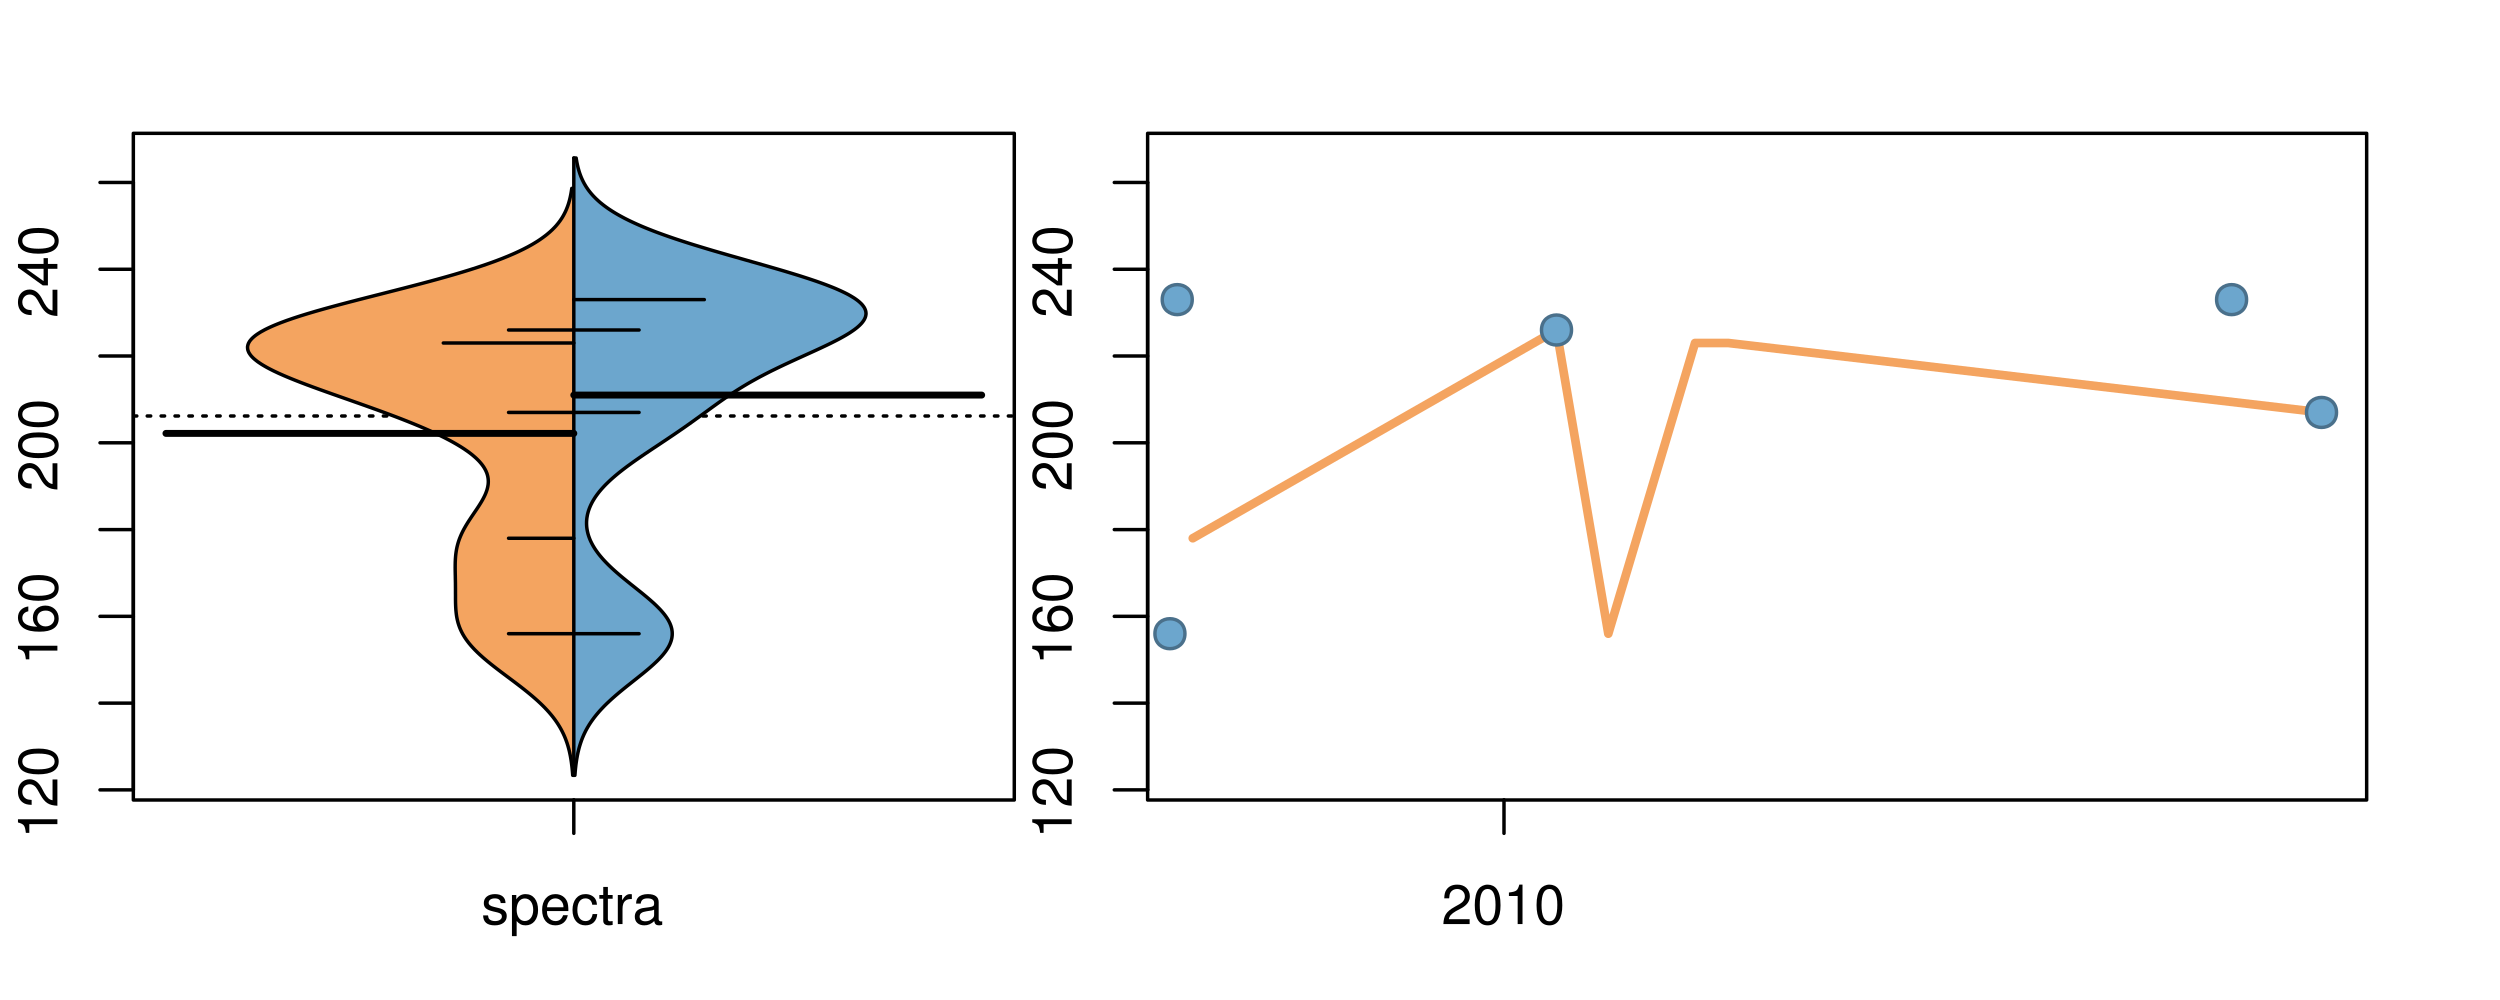 <?xml version="1.0" encoding="UTF-8"?>
<svg xmlns="http://www.w3.org/2000/svg" xmlns:xlink="http://www.w3.org/1999/xlink" width="540pt" height="216pt" viewBox="0 0 540 216" version="1.1">
<defs>
<g>
<symbol overflow="visible" id="glyph0-0">
<path style="stroke:none;" d="M -6.062 -3.109 L 0 -3.109 L 0 -4.156 L -8.516 -4.156 L -8.516 -3.469 C -7.203 -3.094 -7.016 -2.859 -6.812 -1.219 L -6.062 -1.219 Z M -6.062 -3.109 "/>
</symbol>
<symbol overflow="visible" id="glyph0-1">
<path style="stroke:none;" d="M -1.047 -6.078 L -1.047 -1.594 C -1.734 -1.703 -2.188 -2.094 -2.797 -3.125 L -3.438 -4.328 C -4.094 -5.516 -4.969 -6.125 -6.016 -6.125 C -6.719 -6.125 -7.375 -5.844 -7.844 -5.344 C -8.297 -4.844 -8.516 -4.219 -8.516 -3.406 C -8.516 -2.328 -8.125 -1.531 -7.406 -1.062 C -6.953 -0.75 -6.422 -0.625 -5.562 -0.594 L -5.562 -1.656 C -6.125 -1.688 -6.484 -1.766 -6.75 -1.906 C -7.266 -2.188 -7.578 -2.734 -7.578 -3.375 C -7.578 -4.328 -6.906 -5.047 -5.984 -5.047 C -5.312 -5.047 -4.734 -4.656 -4.312 -3.906 L -3.688 -2.797 C -2.672 -1.016 -1.875 -0.5 0 -0.406 L 0 -6.078 Z M -1.047 -6.078 "/>
</symbol>
<symbol overflow="visible" id="glyph0-2">
<path style="stroke:none;" d="M -8.516 -3.297 C -8.516 -2.516 -8.156 -1.781 -7.578 -1.344 C -6.828 -0.797 -5.688 -0.516 -4.109 -0.516 C -1.25 -0.516 0.281 -1.469 0.281 -3.297 C 0.281 -5.094 -1.25 -6.078 -4.047 -6.078 C -5.703 -6.078 -6.797 -5.812 -7.578 -5.25 C -8.172 -4.812 -8.516 -4.109 -8.516 -3.297 Z M -7.578 -3.297 C -7.578 -4.438 -6.422 -5 -4.141 -5 C -1.734 -5 -0.594 -4.453 -0.594 -3.281 C -0.594 -2.156 -1.781 -1.594 -4.109 -1.594 C -6.438 -1.594 -7.578 -2.156 -7.578 -3.297 Z M -7.578 -3.297 "/>
</symbol>
<symbol overflow="visible" id="glyph0-3">
<path style="stroke:none;" d="M -6.281 -5.969 C -7.688 -5.766 -8.516 -4.859 -8.516 -3.562 C -8.516 -2.625 -8.047 -1.781 -7.297 -1.281 C -6.469 -0.75 -5.422 -0.516 -3.875 -0.516 C -2.453 -0.516 -1.531 -0.734 -0.781 -1.234 C -0.094 -1.688 0.281 -2.438 0.281 -3.375 C 0.281 -4.984 -0.922 -6.156 -2.594 -6.156 C -4.172 -6.156 -5.297 -5.078 -5.297 -3.547 C -5.297 -2.719 -4.969 -2.047 -4.344 -1.594 C -6.422 -1.609 -7.578 -2.281 -7.578 -3.484 C -7.578 -4.234 -7.109 -4.75 -6.281 -4.922 Z M -4.359 -3.422 C -4.359 -4.438 -3.641 -5.078 -2.516 -5.078 C -1.438 -5.078 -0.656 -4.359 -0.656 -3.391 C -0.656 -2.406 -1.469 -1.656 -2.562 -1.656 C -3.625 -1.656 -4.359 -2.375 -4.359 -3.422 Z M -4.359 -3.422 "/>
</symbol>
<symbol overflow="visible" id="glyph0-4">
<path style="stroke:none;" d="M -2.047 -3.922 L 0 -3.922 L 0 -4.984 L -2.047 -4.984 L -2.047 -6.234 L -2.984 -6.234 L -2.984 -4.984 L -8.516 -4.984 L -8.516 -4.203 L -3.156 -0.344 L -2.047 -0.344 Z M -2.984 -3.922 L -2.984 -1.266 L -6.703 -3.922 Z M -2.984 -3.922 "/>
</symbol>
<symbol overflow="visible" id="glyph0-5">
<path style="stroke:none;" d="M -8.75 -5.938 L -8.75 -4.938 L -5.5 -4.938 C -6.125 -4.531 -6.469 -3.859 -6.469 -3.016 C -6.469 -1.375 -5.156 -0.312 -3.156 -0.312 C -1.031 -0.312 0.281 -1.359 0.281 -3.047 C 0.281 -3.906 -0.047 -4.516 -0.828 -5.047 L 0 -5.047 L 0 -5.938 Z M -5.531 -3.188 C -5.531 -4.266 -4.578 -4.938 -3.078 -4.938 C -1.625 -4.938 -0.656 -4.25 -0.656 -3.188 C -0.656 -2.094 -1.625 -1.359 -3.094 -1.359 C -4.562 -1.359 -5.531 -2.094 -5.531 -3.188 Z M -5.531 -3.188 "/>
</symbol>
<symbol overflow="visible" id="glyph0-6">
<path style="stroke:none;" d="M -6.281 -3.094 L -6.281 -2.047 L -7.266 -2.047 C -7.688 -2.047 -7.906 -2.297 -7.906 -2.75 C -7.906 -2.828 -7.906 -2.875 -7.891 -3.094 L -8.719 -3.094 C -8.766 -2.875 -8.781 -2.734 -8.781 -2.531 C -8.781 -1.609 -8.25 -1.062 -7.359 -1.062 L -6.281 -1.062 L -6.281 -0.219 L -5.469 -0.219 L -5.469 -1.062 L 0 -1.062 L 0 -2.047 L -5.469 -2.047 L -5.469 -3.094 Z M -6.281 -3.094 "/>
</symbol>
<symbol overflow="visible" id="glyph0-7">
<path style="stroke:none;" d="M 1.516 -6.938 L 1.516 0.266 L 2.109 0.266 L 2.109 -6.938 Z M 1.516 -6.938 "/>
</symbol>
<symbol overflow="visible" id="glyph0-8">
<path style="stroke:none;" d="M -6.469 -3.266 C -6.469 -1.5 -5.203 -0.438 -3.094 -0.438 C -0.984 -0.438 0.281 -1.484 0.281 -3.281 C 0.281 -5.047 -0.984 -6.125 -3.047 -6.125 C -5.219 -6.125 -6.469 -5.078 -6.469 -3.266 Z M -5.547 -3.281 C -5.547 -4.406 -4.625 -5.078 -3.062 -5.078 C -1.578 -5.078 -0.641 -4.375 -0.641 -3.281 C -0.641 -2.156 -1.578 -1.469 -3.094 -1.469 C -4.609 -1.469 -5.547 -2.156 -5.547 -3.281 Z M -5.547 -3.281 "/>
</symbol>
<symbol overflow="visible" id="glyph0-9">
<path style="stroke:none;" d="M -8.75 -1.828 L -8.75 -0.812 L 0 -0.812 L 0 -1.828 Z M -8.75 -1.828 "/>
</symbol>
<symbol overflow="visible" id="glyph0-10">
<path style="stroke:none;" d="M -1.25 -2.297 L -1.25 -1.047 L 0 -1.047 L 0 -2.297 Z M -1.25 -2.297 "/>
</symbol>
<symbol overflow="visible" id="glyph0-11">
<path style="stroke:none;" d="M -8.516 -5.719 L -8.516 -1.312 L -3.875 -0.688 L -3.875 -1.656 C -4.469 -2.141 -4.672 -2.562 -4.672 -3.219 C -4.672 -4.359 -3.891 -5.078 -2.625 -5.078 C -1.406 -5.078 -0.656 -4.375 -0.656 -3.219 C -0.656 -2.297 -1.125 -1.734 -2.094 -1.469 L -2.094 -0.422 C -1.391 -0.562 -1.062 -0.688 -0.75 -0.938 C -0.094 -1.422 0.281 -2.281 0.281 -3.234 C 0.281 -4.953 -0.969 -6.156 -2.766 -6.156 C -4.453 -6.156 -5.609 -5.047 -5.609 -3.406 C -5.609 -2.812 -5.453 -2.328 -5.094 -1.844 L -7.469 -2.172 L -7.469 -5.719 Z M -8.516 -5.719 "/>
</symbol>
<symbol overflow="visible" id="glyph0-12">
<path style="stroke:none;" d="M 0 -3.422 L -6.281 -5.828 L -6.281 -4.703 L -1.188 -2.922 L -6.281 -1.25 L -6.281 -0.125 L 0 -2.328 Z M 0 -3.422 "/>
</symbol>
<symbol overflow="visible" id="glyph0-13">
<path style="stroke:none;" d="M -0.594 -6.422 C -0.562 -6.312 -0.562 -6.266 -0.562 -6.203 C -0.562 -5.859 -0.75 -5.656 -1.062 -5.656 L -4.75 -5.656 C -5.875 -5.656 -6.469 -4.844 -6.469 -3.297 C -6.469 -2.391 -6.203 -1.625 -5.734 -1.219 C -5.406 -0.922 -5.047 -0.797 -4.422 -0.781 L -4.422 -1.781 C -5.203 -1.875 -5.547 -2.328 -5.547 -3.266 C -5.547 -4.156 -5.203 -4.672 -4.609 -4.672 L -4.344 -4.672 C -3.922 -4.672 -3.75 -4.422 -3.641 -3.625 C -3.469 -2.203 -3.422 -1.984 -3.266 -1.609 C -2.969 -0.875 -2.406 -0.5 -1.578 -0.5 C -0.438 -0.5 0.281 -1.297 0.281 -2.562 C 0.281 -3.359 0 -4 -0.641 -4.703 C -0.016 -4.781 0.281 -5.094 0.281 -5.734 C 0.281 -5.938 0.25 -6.094 0.172 -6.422 Z M -1.984 -4.672 C -1.641 -4.672 -1.438 -4.578 -1.156 -4.266 C -0.797 -3.859 -0.594 -3.375 -0.594 -2.781 C -0.594 -2 -0.969 -1.547 -1.609 -1.547 C -2.266 -1.547 -2.609 -1.984 -2.766 -3.062 C -2.906 -4.109 -2.953 -4.328 -3.109 -4.672 Z M -1.984 -4.672 "/>
</symbol>
<symbol overflow="visible" id="glyph0-14">
<path style="stroke:none;" d="M 0 -5.781 L -6.281 -5.781 L -6.281 -4.781 L -2.719 -4.781 C -1.438 -4.781 -0.594 -4.109 -0.594 -3.078 C -0.594 -2.281 -1.078 -1.781 -1.844 -1.781 L -6.281 -1.781 L -6.281 -0.781 L -1.438 -0.781 C -0.391 -0.781 0.281 -1.562 0.281 -2.781 C 0.281 -3.703 -0.047 -4.297 -0.875 -4.891 L 0 -4.891 Z M 0 -5.781 "/>
</symbol>
<symbol overflow="visible" id="glyph0-15">
<path style="stroke:none;" d="M -2.812 -6.156 C -3.766 -6.156 -4.344 -6.078 -4.812 -5.906 C -5.844 -5.5 -6.469 -4.531 -6.469 -3.359 C -6.469 -1.609 -5.125 -0.484 -3.062 -0.484 C -1 -0.484 0.281 -1.578 0.281 -3.344 C 0.281 -4.781 -0.547 -5.766 -1.906 -6.031 L -1.906 -5.016 C -1.078 -4.734 -0.641 -4.172 -0.641 -3.375 C -0.641 -2.734 -0.938 -2.203 -1.469 -1.859 C -1.828 -1.625 -2.188 -1.531 -2.812 -1.531 Z M -3.625 -1.547 C -4.781 -1.625 -5.547 -2.344 -5.547 -3.344 C -5.547 -4.328 -4.734 -5.094 -3.703 -5.094 C -3.672 -5.094 -3.641 -5.094 -3.625 -5.078 Z M -3.625 -1.547 "/>
</symbol>
<symbol overflow="visible" id="glyph1-0">
<path style="stroke:none;" d="M 5.25 -4.531 C 5.25 -5.766 4.422 -6.469 2.969 -6.469 C 1.516 -6.469 0.562 -5.719 0.562 -4.547 C 0.562 -3.562 1.062 -3.094 2.562 -2.734 L 3.484 -2.516 C 4.188 -2.344 4.469 -2.094 4.469 -1.625 C 4.469 -1.047 3.875 -0.641 3 -0.641 C 2.453 -0.641 2 -0.797 1.75 -1.062 C 1.594 -1.25 1.531 -1.422 1.469 -1.875 L 0.406 -1.875 C 0.453 -0.422 1.266 0.281 2.922 0.281 C 4.5 0.281 5.516 -0.5 5.516 -1.719 C 5.516 -2.656 4.984 -3.172 3.734 -3.469 L 2.766 -3.703 C 1.953 -3.891 1.609 -4.156 1.609 -4.594 C 1.609 -5.172 2.125 -5.547 2.938 -5.547 C 3.75 -5.547 4.172 -5.203 4.203 -4.531 Z M 5.25 -4.531 "/>
</symbol>
<symbol overflow="visible" id="glyph1-1">
<path style="stroke:none;" d="M 0.641 2.609 L 1.656 2.609 L 1.656 -0.656 C 2.188 -0.016 2.766 0.281 3.594 0.281 C 5.203 0.281 6.281 -1.031 6.281 -3.031 C 6.281 -5.141 5.25 -6.469 3.578 -6.469 C 2.719 -6.469 2.047 -6.078 1.578 -5.344 L 1.578 -6.281 L 0.641 -6.281 Z M 3.406 -5.531 C 4.516 -5.531 5.234 -4.562 5.234 -3.062 C 5.234 -1.625 4.5 -0.656 3.406 -0.656 C 2.359 -0.656 1.656 -1.625 1.656 -3.094 C 1.656 -4.578 2.359 -5.531 3.406 -5.531 Z M 3.406 -5.531 "/>
</symbol>
<symbol overflow="visible" id="glyph1-2">
<path style="stroke:none;" d="M 6.156 -2.812 C 6.156 -3.766 6.078 -4.344 5.906 -4.812 C 5.5 -5.844 4.531 -6.469 3.359 -6.469 C 1.609 -6.469 0.484 -5.125 0.484 -3.062 C 0.484 -1 1.578 0.281 3.344 0.281 C 4.781 0.281 5.766 -0.547 6.031 -1.906 L 5.016 -1.906 C 4.734 -1.078 4.172 -0.641 3.375 -0.641 C 2.734 -0.641 2.203 -0.938 1.859 -1.469 C 1.625 -1.828 1.531 -2.188 1.531 -2.812 Z M 1.547 -3.625 C 1.625 -4.781 2.344 -5.547 3.344 -5.547 C 4.328 -5.547 5.094 -4.734 5.094 -3.703 C 5.094 -3.672 5.094 -3.641 5.078 -3.625 Z M 1.547 -3.625 "/>
</symbol>
<symbol overflow="visible" id="glyph1-3">
<path style="stroke:none;" d="M 5.656 -4.172 C 5.609 -4.781 5.469 -5.188 5.234 -5.531 C 4.797 -6.125 4.047 -6.469 3.172 -6.469 C 1.469 -6.469 0.375 -5.125 0.375 -3.031 C 0.375 -1.016 1.453 0.281 3.156 0.281 C 4.656 0.281 5.609 -0.625 5.719 -2.156 L 4.719 -2.156 C 4.547 -1.156 4.031 -0.641 3.188 -0.641 C 2.078 -0.641 1.422 -1.547 1.422 -3.031 C 1.422 -4.609 2.062 -5.547 3.156 -5.547 C 4 -5.547 4.531 -5.047 4.641 -4.172 Z M 5.656 -4.172 "/>
</symbol>
<symbol overflow="visible" id="glyph1-4">
<path style="stroke:none;" d="M 3.047 -6.281 L 2.016 -6.281 L 2.016 -8.016 L 1.016 -8.016 L 1.016 -6.281 L 0.172 -6.281 L 0.172 -5.469 L 1.016 -5.469 L 1.016 -0.719 C 1.016 -0.078 1.453 0.281 2.234 0.281 C 2.469 0.281 2.719 0.25 3.047 0.188 L 3.047 -0.641 C 2.922 -0.609 2.766 -0.594 2.562 -0.594 C 2.141 -0.594 2.016 -0.719 2.016 -1.156 L 2.016 -5.469 L 3.047 -5.469 Z M 3.047 -6.281 "/>
</symbol>
<symbol overflow="visible" id="glyph1-5">
<path style="stroke:none;" d="M 0.828 -6.281 L 0.828 0 L 1.844 0 L 1.844 -3.266 C 1.844 -4.156 2.062 -4.75 2.547 -5.094 C 2.859 -5.328 3.156 -5.406 3.859 -5.406 L 3.859 -6.438 C 3.688 -6.453 3.594 -6.469 3.469 -6.469 C 2.812 -6.469 2.328 -6.078 1.75 -5.141 L 1.75 -6.281 Z M 0.828 -6.281 "/>
</symbol>
<symbol overflow="visible" id="glyph1-6">
<path style="stroke:none;" d="M 6.422 -0.594 C 6.312 -0.562 6.266 -0.562 6.203 -0.562 C 5.859 -0.562 5.656 -0.75 5.656 -1.062 L 5.656 -4.75 C 5.656 -5.875 4.844 -6.469 3.297 -6.469 C 2.391 -6.469 1.625 -6.203 1.219 -5.734 C 0.922 -5.406 0.797 -5.047 0.781 -4.422 L 1.781 -4.422 C 1.875 -5.203 2.328 -5.547 3.266 -5.547 C 4.156 -5.547 4.672 -5.203 4.672 -4.609 L 4.672 -4.344 C 4.672 -3.922 4.422 -3.75 3.625 -3.641 C 2.203 -3.469 1.984 -3.422 1.609 -3.266 C 0.875 -2.969 0.5 -2.406 0.5 -1.578 C 0.5 -0.438 1.297 0.281 2.562 0.281 C 3.359 0.281 4 0 4.703 -0.641 C 4.781 -0.016 5.094 0.281 5.734 0.281 C 5.938 0.281 6.094 0.25 6.422 0.172 Z M 4.672 -1.984 C 4.672 -1.641 4.578 -1.438 4.266 -1.156 C 3.859 -0.797 3.375 -0.594 2.781 -0.594 C 2 -0.594 1.547 -0.969 1.547 -1.609 C 1.547 -2.266 1.984 -2.609 3.062 -2.766 C 4.109 -2.906 4.328 -2.953 4.672 -3.109 Z M 4.672 -1.984 "/>
</symbol>
<symbol overflow="visible" id="glyph1-7">
<path style="stroke:none;" d="M 6.078 -1.047 L 1.594 -1.047 C 1.703 -1.734 2.094 -2.188 3.125 -2.797 L 4.328 -3.438 C 5.516 -4.094 6.125 -4.969 6.125 -6.016 C 6.125 -6.719 5.844 -7.375 5.344 -7.844 C 4.844 -8.297 4.219 -8.516 3.406 -8.516 C 2.328 -8.516 1.531 -8.125 1.062 -7.406 C 0.75 -6.953 0.625 -6.422 0.594 -5.562 L 1.656 -5.562 C 1.688 -6.125 1.766 -6.484 1.906 -6.75 C 2.188 -7.266 2.734 -7.578 3.375 -7.578 C 4.328 -7.578 5.047 -6.906 5.047 -5.984 C 5.047 -5.312 4.656 -4.734 3.906 -4.312 L 2.797 -3.688 C 1.016 -2.672 0.5 -1.875 0.406 0 L 6.078 0 Z M 6.078 -1.047 "/>
</symbol>
<symbol overflow="visible" id="glyph1-8">
<path style="stroke:none;" d="M 3.297 -8.516 C 2.516 -8.516 1.781 -8.156 1.344 -7.578 C 0.797 -6.828 0.516 -5.688 0.516 -4.109 C 0.516 -1.25 1.469 0.281 3.297 0.281 C 5.094 0.281 6.078 -1.25 6.078 -4.047 C 6.078 -5.703 5.812 -6.797 5.25 -7.578 C 4.812 -8.172 4.109 -8.516 3.297 -8.516 Z M 3.297 -7.578 C 4.438 -7.578 5 -6.422 5 -4.141 C 5 -1.734 4.453 -0.594 3.281 -0.594 C 2.156 -0.594 1.594 -1.781 1.594 -4.109 C 1.594 -6.438 2.156 -7.578 3.297 -7.578 Z M 3.297 -7.578 "/>
</symbol>
<symbol overflow="visible" id="glyph1-9">
<path style="stroke:none;" d="M 3.109 -6.062 L 3.109 0 L 4.156 0 L 4.156 -8.516 L 3.469 -8.516 C 3.094 -7.203 2.859 -7.016 1.219 -6.812 L 1.219 -6.062 Z M 3.109 -6.062 "/>
</symbol>
</g>
<clipPath id="clip1">
  <path d="M 28.801 28.801 L 220.086 28.801 L 220.086 173.801 L 28.801 173.801 Z M 28.801 28.801 "/>
</clipPath>
<clipPath id="clip2">
  <path d="M 247.887 28.801 L 512.199 28.801 L 512.199 173.801 L 247.887 173.801 Z M 247.887 28.801 "/>
</clipPath>
<clipPath id="clip3">
  <path d="M 233.484 14.398 L 526.598 14.398 L 526.598 188.199 L 233.484 188.199 Z M 233.484 14.398 "/>
</clipPath>
<clipPath id="clip4">
  <path d="M 247.887 28.801 L 512.199 28.801 L 512.199 173.801 L 247.887 173.801 Z M 247.887 28.801 "/>
</clipPath>
</defs>
<g id="surface1046">
<path style="fill:none;stroke-width:0.75;stroke-linecap:round;stroke-linejoin:round;stroke:rgb(0%,0%,0%);stroke-opacity:1;stroke-miterlimit:10;" d="M 28.801 172.801 L 219.086 172.801 L 219.086 28.801 L 28.801 28.801 L 28.801 172.801 "/>
<path style="fill:none;stroke-width:0.75;stroke-linecap:round;stroke-linejoin:round;stroke:rgb(0%,0%,0%);stroke-opacity:1;stroke-miterlimit:10;" d="M 28.801 170.617 L 28.801 39.414 "/>
<path style="fill:none;stroke-width:0.75;stroke-linecap:round;stroke-linejoin:round;stroke:rgb(0%,0%,0%);stroke-opacity:1;stroke-miterlimit:10;" d="M 28.801 170.617 L 21.602 170.617 "/>
<path style="fill:none;stroke-width:0.75;stroke-linecap:round;stroke-linejoin:round;stroke:rgb(0%,0%,0%);stroke-opacity:1;stroke-miterlimit:10;" d="M 28.801 151.875 L 21.602 151.875 "/>
<path style="fill:none;stroke-width:0.75;stroke-linecap:round;stroke-linejoin:round;stroke:rgb(0%,0%,0%);stroke-opacity:1;stroke-miterlimit:10;" d="M 28.801 133.133 L 21.602 133.133 "/>
<path style="fill:none;stroke-width:0.75;stroke-linecap:round;stroke-linejoin:round;stroke:rgb(0%,0%,0%);stroke-opacity:1;stroke-miterlimit:10;" d="M 28.801 114.391 L 21.602 114.391 "/>
<path style="fill:none;stroke-width:0.75;stroke-linecap:round;stroke-linejoin:round;stroke:rgb(0%,0%,0%);stroke-opacity:1;stroke-miterlimit:10;" d="M 28.801 95.645 L 21.602 95.645 "/>
<path style="fill:none;stroke-width:0.75;stroke-linecap:round;stroke-linejoin:round;stroke:rgb(0%,0%,0%);stroke-opacity:1;stroke-miterlimit:10;" d="M 28.801 76.902 L 21.602 76.902 "/>
<path style="fill:none;stroke-width:0.75;stroke-linecap:round;stroke-linejoin:round;stroke:rgb(0%,0%,0%);stroke-opacity:1;stroke-miterlimit:10;" d="M 28.801 58.16 L 21.602 58.16 "/>
<path style="fill:none;stroke-width:0.75;stroke-linecap:round;stroke-linejoin:round;stroke:rgb(0%,0%,0%);stroke-opacity:1;stroke-miterlimit:10;" d="M 28.801 39.414 L 21.602 39.414 "/>
<g style="fill:rgb(0%,0%,0%);fill-opacity:1;">
  <use xlink:href="#glyph0-0" x="12.396" y="181.117"/>
  <use xlink:href="#glyph0-1" x="12.396" y="174.445"/>
  <use xlink:href="#glyph0-2" x="12.396" y="167.773"/>
</g>
<g style="fill:rgb(0%,0%,0%);fill-opacity:1;">
  <use xlink:href="#glyph0-0" x="12.396" y="143.633"/>
  <use xlink:href="#glyph0-3" x="12.396" y="136.961"/>
  <use xlink:href="#glyph0-2" x="12.396" y="130.289"/>
</g>
<g style="fill:rgb(0%,0%,0%);fill-opacity:1;">
  <use xlink:href="#glyph0-1" x="12.396" y="106.145"/>
  <use xlink:href="#glyph0-2" x="12.396" y="99.473"/>
  <use xlink:href="#glyph0-2" x="12.396" y="92.801"/>
</g>
<g style="fill:rgb(0%,0%,0%);fill-opacity:1;">
  <use xlink:href="#glyph0-1" x="12.396" y="68.66"/>
  <use xlink:href="#glyph0-4" x="12.396" y="61.988"/>
  <use xlink:href="#glyph0-2" x="12.396" y="55.316"/>
</g>
<path style="fill:none;stroke-width:0.75;stroke-linecap:round;stroke-linejoin:round;stroke:rgb(0%,0%,0%);stroke-opacity:1;stroke-miterlimit:10;" d="M 123.941 172.801 L 123.941 172.801 "/>
<path style="fill:none;stroke-width:0.75;stroke-linecap:round;stroke-linejoin:round;stroke:rgb(0%,0%,0%);stroke-opacity:1;stroke-miterlimit:10;" d="M 123.941 172.801 L 123.941 180 "/>
<g style="fill:rgb(0%,0%,0%);fill-opacity:1;">
  <use xlink:href="#glyph1-0" x="103.941" y="199.596"/>
  <use xlink:href="#glyph1-1" x="109.941" y="199.596"/>
  <use xlink:href="#glyph1-2" x="116.613" y="199.596"/>
  <use xlink:href="#glyph1-3" x="123.285" y="199.596"/>
  <use xlink:href="#glyph1-4" x="129.285" y="199.596"/>
  <use xlink:href="#glyph1-5" x="132.621" y="199.596"/>
  <use xlink:href="#glyph1-6" x="136.617" y="199.596"/>
</g>
<g clip-path="url(#clip1)" clip-rule="nonzero">
<path style="fill:none;stroke-width:0.75;stroke-linecap:round;stroke-linejoin:round;stroke:rgb(0%,0%,0%);stroke-opacity:1;stroke-dasharray:0.75,2.25;stroke-miterlimit:10;" d="M 28.801 89.852 L 219.086 89.852 "/>
<path style=" stroke:none;fill-rule:nonzero;fill:rgb(95.686%,64.314%,37.647%);fill-opacity:1;" d="M 123.941 40.695 L 123.504 40.695 L 123.469 40.941 L 123.43 41.191 L 123.391 41.438 L 123.348 41.688 L 123.305 41.934 L 123.254 42.184 L 123.203 42.43 L 123.148 42.68 L 123.09 42.926 L 123.027 43.176 L 122.961 43.422 L 122.891 43.672 L 122.82 43.918 L 122.738 44.168 L 122.656 44.414 L 122.566 44.664 L 122.469 44.91 L 122.371 45.16 L 122.266 45.406 L 122.152 45.656 L 122.035 45.902 L 121.906 46.152 L 121.777 46.398 L 121.637 46.648 L 121.492 46.895 L 121.336 47.145 L 121.172 47.391 L 121.004 47.641 L 120.82 47.887 L 120.633 48.137 L 120.434 48.383 L 120.223 48.633 L 120.008 48.879 L 119.777 49.129 L 119.535 49.375 L 119.289 49.625 L 119.023 49.871 L 118.75 50.121 L 118.461 50.367 L 118.164 50.617 L 117.855 50.863 L 117.523 51.113 L 117.188 51.359 L 116.836 51.609 L 116.469 51.859 L 116.094 52.105 L 115.691 52.355 L 115.285 52.602 L 114.859 52.852 L 114.418 53.098 L 113.965 53.348 L 113.488 53.594 L 113 53.844 L 112.496 54.09 L 111.973 54.34 L 111.441 54.586 L 110.883 54.836 L 110.312 55.082 L 109.727 55.332 L 109.117 55.578 L 108.5 55.828 L 107.859 56.074 L 107.203 56.324 L 106.535 56.57 L 105.84 56.82 L 105.137 57.066 L 104.414 57.316 L 102.926 57.812 L 102.152 58.059 L 101.367 58.309 L 100.566 58.555 L 99.75 58.805 L 98.922 59.051 L 98.078 59.301 L 97.219 59.547 L 96.352 59.797 L 95.469 60.043 L 94.578 60.293 L 93.668 60.539 L 92.754 60.789 L 91.832 61.035 L 90.895 61.285 L 89.953 61.531 L 89.004 61.781 L 88.047 62.027 L 87.086 62.277 L 86.121 62.523 L 85.148 62.773 L 84.176 63.02 L 82.223 63.52 L 81.246 63.766 L 80.27 64.016 L 79.297 64.262 L 78.328 64.512 L 77.359 64.758 L 76.402 65.008 L 75.445 65.254 L 74.5 65.504 L 73.562 65.75 L 72.633 66 L 71.719 66.246 L 70.812 66.496 L 69.918 66.742 L 69.043 66.992 L 68.176 67.238 L 67.332 67.488 L 66.504 67.734 L 65.688 67.984 L 64.898 68.23 L 64.125 68.48 L 63.375 68.727 L 62.648 68.977 L 61.938 69.223 L 61.262 69.473 L 60.605 69.719 L 59.973 69.969 L 59.371 70.215 L 58.785 70.465 L 58.242 70.711 L 57.715 70.961 L 57.219 71.207 L 56.762 71.457 L 56.316 71.703 L 55.918 71.953 L 55.543 72.199 L 55.195 72.449 L 54.887 72.695 L 54.602 72.945 L 54.352 73.191 L 54.133 73.441 L 53.938 73.688 L 53.789 73.938 L 53.66 74.184 L 53.566 74.434 L 53.508 74.68 L 53.465 74.93 L 53.477 75.18 L 53.5 75.426 L 53.559 75.676 L 53.652 75.922 L 53.762 76.172 L 53.918 76.418 L 54.09 76.668 L 54.289 76.914 L 54.523 77.164 L 54.773 77.41 L 55.062 77.66 L 55.371 77.906 L 55.695 78.156 L 56.059 78.402 L 56.434 78.652 L 56.836 78.898 L 57.262 79.148 L 57.699 79.395 L 58.168 79.645 L 58.648 79.891 L 59.148 80.141 L 59.668 80.387 L 60.199 80.637 L 60.754 80.883 L 61.32 81.133 L 61.898 81.379 L 62.496 81.629 L 63.098 81.875 L 63.719 82.125 L 64.348 82.371 L 64.984 82.621 L 65.633 82.867 L 66.289 83.117 L 66.957 83.363 L 67.625 83.613 L 68.305 83.859 L 68.988 84.109 L 69.676 84.355 L 70.371 84.605 L 71.066 84.852 L 71.766 85.102 L 72.469 85.348 L 73.172 85.598 L 73.879 85.844 L 74.586 86.094 L 75.293 86.34 L 76.699 86.84 L 77.406 87.086 L 78.105 87.336 L 78.805 87.582 L 79.5 87.832 L 80.195 88.078 L 80.883 88.328 L 81.566 88.574 L 82.25 88.824 L 82.926 89.07 L 83.598 89.32 L 84.262 89.566 L 84.922 89.816 L 85.574 90.062 L 86.223 90.312 L 86.863 90.559 L 87.496 90.809 L 88.121 91.055 L 88.742 91.305 L 89.352 91.551 L 89.953 91.801 L 90.551 92.047 L 91.133 92.297 L 91.707 92.543 L 92.277 92.793 L 92.832 93.039 L 93.383 93.289 L 93.922 93.535 L 94.449 93.785 L 94.969 94.031 L 95.473 94.281 L 95.973 94.527 L 96.457 94.777 L 96.93 95.023 L 97.398 95.273 L 97.848 95.52 L 98.289 95.77 L 98.715 96.016 L 99.129 96.266 L 99.535 96.512 L 99.926 96.762 L 100.305 97.008 L 100.668 97.258 L 101.023 97.504 L 101.367 97.754 L 101.688 98 L 102.004 98.25 L 102.301 98.5 L 102.586 98.746 L 102.863 98.996 L 103.117 99.242 L 103.367 99.492 L 103.598 99.738 L 103.812 99.988 L 104.02 100.234 L 104.207 100.484 L 104.387 100.73 L 104.551 100.98 L 104.695 101.227 L 104.836 101.477 L 104.957 101.723 L 105.062 101.973 L 105.164 102.219 L 105.242 102.469 L 105.312 102.715 L 105.367 102.965 L 105.41 103.211 L 105.445 103.461 L 105.461 103.707 L 105.473 103.957 L 105.469 104.203 L 105.453 104.453 L 105.43 104.699 L 105.387 104.949 L 105.344 105.195 L 105.285 105.445 L 105.219 105.691 L 105.145 105.941 L 105.055 106.188 L 104.965 106.438 L 104.863 106.684 L 104.754 106.934 L 104.637 107.18 L 104.512 107.43 L 104.383 107.676 L 104.25 107.926 L 104.109 108.172 L 103.965 108.422 L 103.812 108.668 L 103.66 108.918 L 103.504 109.164 L 103.344 109.414 L 103.18 109.66 L 103.016 109.91 L 102.848 110.16 L 102.68 110.406 L 102.512 110.656 L 102.344 110.902 L 102.176 111.152 L 102.008 111.398 L 101.84 111.648 L 101.676 111.895 L 101.512 112.145 L 101.348 112.391 L 101.188 112.641 L 101.031 112.887 L 100.879 113.137 L 100.727 113.383 L 100.578 113.633 L 100.438 113.879 L 100.297 114.129 L 100.16 114.375 L 100.031 114.625 L 99.906 114.871 L 99.785 115.121 L 99.668 115.367 L 99.559 115.617 L 99.453 115.863 L 99.352 116.113 L 99.254 116.359 L 99.164 116.609 L 99.078 116.855 L 99 117.105 L 98.926 117.352 L 98.855 117.602 L 98.793 117.848 L 98.73 118.098 L 98.676 118.344 L 98.625 118.594 L 98.582 118.84 L 98.539 119.09 L 98.504 119.336 L 98.469 119.586 L 98.441 119.832 L 98.414 120.082 L 98.395 120.328 L 98.375 120.578 L 98.359 120.824 L 98.348 121.074 L 98.336 121.32 L 98.328 121.57 L 98.324 121.82 L 98.32 122.066 L 98.32 122.316 L 98.316 122.562 L 98.32 122.812 L 98.32 123.059 L 98.324 123.309 L 98.328 123.555 L 98.332 123.805 L 98.336 124.051 L 98.344 124.301 L 98.348 124.547 L 98.352 124.797 L 98.355 125.043 L 98.363 125.293 L 98.367 125.539 L 98.371 125.789 L 98.375 126.035 L 98.375 126.285 L 98.379 126.531 L 98.379 126.781 L 98.383 127.027 L 98.383 128.27 L 98.387 128.516 L 98.387 129.508 L 98.391 129.758 L 98.395 130.004 L 98.398 130.254 L 98.406 130.5 L 98.414 130.75 L 98.426 130.996 L 98.438 131.246 L 98.453 131.492 L 98.469 131.742 L 98.492 131.988 L 98.516 132.238 L 98.543 132.484 L 98.574 132.734 L 98.609 132.98 L 98.648 133.23 L 98.695 133.48 L 98.746 133.727 L 98.801 133.977 L 98.863 134.223 L 98.926 134.473 L 99 134.719 L 99.078 134.969 L 99.164 135.215 L 99.254 135.465 L 99.352 135.711 L 99.457 135.961 L 99.57 136.207 L 99.688 136.457 L 99.816 136.703 L 99.949 136.953 L 100.094 137.199 L 100.242 137.449 L 100.398 137.695 L 100.562 137.945 L 100.734 138.191 L 100.918 138.441 L 101.105 138.688 L 101.297 138.938 L 101.504 139.184 L 101.715 139.434 L 101.934 139.68 L 102.16 139.93 L 102.391 140.176 L 102.629 140.426 L 102.879 140.672 L 103.129 140.922 L 103.391 141.168 L 103.656 141.418 L 103.93 141.664 L 104.207 141.914 L 104.488 142.16 L 104.781 142.41 L 105.074 142.656 L 105.371 142.906 L 105.676 143.152 L 105.98 143.402 L 106.293 143.648 L 106.609 143.898 L 106.926 144.145 L 107.246 144.395 L 107.57 144.641 L 107.898 144.891 L 108.223 145.141 L 108.555 145.387 L 108.883 145.637 L 109.215 145.883 L 109.547 146.133 L 109.879 146.379 L 110.207 146.629 L 110.539 146.875 L 110.871 147.125 L 111.199 147.371 L 111.527 147.621 L 111.852 147.867 L 112.176 148.117 L 112.5 148.363 L 112.816 148.613 L 113.133 148.859 L 113.445 149.109 L 113.754 149.355 L 114.062 149.605 L 114.363 149.852 L 114.664 150.102 L 114.957 150.348 L 115.246 150.598 L 115.531 150.844 L 115.812 151.094 L 116.09 151.34 L 116.359 151.59 L 116.625 151.836 L 116.887 152.086 L 117.141 152.332 L 117.637 152.828 L 117.871 153.078 L 118.105 153.324 L 118.332 153.574 L 118.555 153.82 L 118.77 154.07 L 118.98 154.316 L 119.184 154.566 L 119.383 154.812 L 119.574 155.062 L 119.762 155.309 L 119.945 155.559 L 120.117 155.805 L 120.289 156.055 L 120.453 156.301 L 120.613 156.551 L 120.766 156.801 L 120.914 157.047 L 121.059 157.297 L 121.195 157.543 L 121.328 157.793 L 121.457 158.039 L 121.578 158.289 L 121.699 158.535 L 121.812 158.785 L 121.922 159.031 L 122.027 159.281 L 122.125 159.527 L 122.223 159.777 L 122.312 160.023 L 122.402 160.273 L 122.488 160.52 L 122.566 160.77 L 122.645 161.016 L 122.715 161.266 L 122.785 161.512 L 122.852 161.762 L 122.914 162.008 L 122.977 162.258 L 123.031 162.504 L 123.086 162.754 L 123.137 163 L 123.188 163.25 L 123.234 163.496 L 123.277 163.746 L 123.316 163.992 L 123.359 164.242 L 123.395 164.488 L 123.43 164.738 L 123.461 164.984 L 123.492 165.234 L 123.523 165.48 L 123.551 165.73 L 123.578 165.977 L 123.602 166.227 L 123.625 166.473 L 123.648 166.723 L 123.668 166.969 L 123.688 167.219 L 123.703 167.465 L 123.941 167.465 Z M 123.941 40.695 "/>
<path style="fill:none;stroke-width:0.75;stroke-linecap:round;stroke-linejoin:round;stroke:rgb(0%,0%,0%);stroke-opacity:1;stroke-miterlimit:10;" d="M 123.941 40.695 L 123.504 40.695 L 123.469 40.941 L 123.43 41.191 L 123.391 41.438 L 123.348 41.688 L 123.305 41.934 L 123.254 42.184 L 123.203 42.43 L 123.148 42.68 L 123.09 42.926 L 123.027 43.176 L 122.961 43.422 L 122.891 43.672 L 122.82 43.918 L 122.738 44.168 L 122.656 44.414 L 122.566 44.664 L 122.469 44.91 L 122.371 45.16 L 122.266 45.406 L 122.152 45.656 L 122.035 45.902 L 121.906 46.152 L 121.777 46.398 L 121.637 46.648 L 121.492 46.895 L 121.336 47.145 L 121.172 47.391 L 121.004 47.641 L 120.82 47.887 L 120.633 48.137 L 120.434 48.383 L 120.223 48.633 L 120.008 48.879 L 119.777 49.129 L 119.535 49.375 L 119.289 49.625 L 119.023 49.871 L 118.75 50.121 L 118.461 50.367 L 118.164 50.617 L 117.855 50.863 L 117.523 51.113 L 117.188 51.359 L 116.836 51.609 L 116.469 51.859 L 116.094 52.105 L 115.691 52.355 L 115.285 52.602 L 114.859 52.852 L 114.418 53.098 L 113.965 53.348 L 113.488 53.594 L 113 53.844 L 112.496 54.09 L 111.973 54.34 L 111.441 54.586 L 110.883 54.836 L 110.312 55.082 L 109.727 55.332 L 109.117 55.578 L 108.5 55.828 L 107.859 56.074 L 107.203 56.324 L 106.535 56.57 L 105.84 56.82 L 105.137 57.066 L 104.414 57.316 L 102.926 57.812 L 102.152 58.059 L 101.367 58.309 L 100.566 58.555 L 99.75 58.805 L 98.922 59.051 L 98.078 59.301 L 97.219 59.547 L 96.352 59.797 L 95.469 60.043 L 94.578 60.293 L 93.668 60.539 L 92.754 60.789 L 91.832 61.035 L 90.895 61.285 L 89.953 61.531 L 89.004 61.781 L 88.047 62.027 L 87.086 62.277 L 86.121 62.523 L 85.148 62.773 L 84.176 63.02 L 82.223 63.52 L 81.246 63.766 L 80.27 64.016 L 79.297 64.262 L 78.328 64.512 L 77.359 64.758 L 76.402 65.008 L 75.445 65.254 L 74.5 65.504 L 73.562 65.75 L 72.633 66 L 71.719 66.246 L 70.812 66.496 L 69.918 66.742 L 69.043 66.992 L 68.176 67.238 L 67.332 67.488 L 66.504 67.734 L 65.688 67.984 L 64.898 68.23 L 64.125 68.48 L 63.375 68.727 L 62.648 68.977 L 61.938 69.223 L 61.262 69.473 L 60.605 69.719 L 59.973 69.969 L 59.371 70.215 L 58.785 70.465 L 58.242 70.711 L 57.715 70.961 L 57.219 71.207 L 56.762 71.457 L 56.316 71.703 L 55.918 71.953 L 55.543 72.199 L 55.195 72.449 L 54.887 72.695 L 54.602 72.945 L 54.352 73.191 L 54.133 73.441 L 53.938 73.688 L 53.789 73.938 L 53.66 74.184 L 53.566 74.434 L 53.508 74.68 L 53.465 74.93 L 53.477 75.18 L 53.5 75.426 L 53.559 75.676 L 53.652 75.922 L 53.762 76.172 L 53.918 76.418 L 54.09 76.668 L 54.289 76.914 L 54.523 77.164 L 54.773 77.41 L 55.062 77.66 L 55.371 77.906 L 55.695 78.156 L 56.059 78.402 L 56.434 78.652 L 56.836 78.898 L 57.262 79.148 L 57.699 79.395 L 58.168 79.645 L 58.648 79.891 L 59.148 80.141 L 59.668 80.387 L 60.199 80.637 L 60.754 80.883 L 61.32 81.133 L 61.898 81.379 L 62.496 81.629 L 63.098 81.875 L 63.719 82.125 L 64.348 82.371 L 64.984 82.621 L 65.633 82.867 L 66.289 83.117 L 66.957 83.363 L 67.625 83.613 L 68.305 83.859 L 68.988 84.109 L 69.676 84.355 L 70.371 84.605 L 71.066 84.852 L 71.766 85.102 L 72.469 85.348 L 73.172 85.598 L 73.879 85.844 L 74.586 86.094 L 75.293 86.34 L 76.699 86.84 L 77.406 87.086 L 78.105 87.336 L 78.805 87.582 L 79.5 87.832 L 80.195 88.078 L 80.883 88.328 L 81.566 88.574 L 82.25 88.824 L 82.926 89.07 L 83.598 89.32 L 84.262 89.566 L 84.922 89.816 L 85.574 90.062 L 86.223 90.312 L 86.863 90.559 L 87.496 90.809 L 88.121 91.055 L 88.742 91.305 L 89.352 91.551 L 89.953 91.801 L 90.551 92.047 L 91.133 92.297 L 91.707 92.543 L 92.277 92.793 L 92.832 93.039 L 93.383 93.289 L 93.922 93.535 L 94.449 93.785 L 94.969 94.031 L 95.473 94.281 L 95.973 94.527 L 96.457 94.777 L 96.93 95.023 L 97.398 95.273 L 97.848 95.52 L 98.289 95.77 L 98.715 96.016 L 99.129 96.266 L 99.535 96.512 L 99.926 96.762 L 100.305 97.008 L 100.668 97.258 L 101.023 97.504 L 101.367 97.754 L 101.688 98 L 102.004 98.25 L 102.301 98.5 L 102.586 98.746 L 102.863 98.996 L 103.117 99.242 L 103.367 99.492 L 103.598 99.738 L 103.812 99.988 L 104.02 100.234 L 104.207 100.484 L 104.387 100.73 L 104.551 100.98 L 104.695 101.227 L 104.836 101.477 L 104.957 101.723 L 105.062 101.973 L 105.164 102.219 L 105.242 102.469 L 105.312 102.715 L 105.367 102.965 L 105.41 103.211 L 105.445 103.461 L 105.461 103.707 L 105.473 103.957 L 105.469 104.203 L 105.453 104.453 L 105.43 104.699 L 105.387 104.949 L 105.344 105.195 L 105.285 105.445 L 105.219 105.691 L 105.145 105.941 L 105.055 106.188 L 104.965 106.438 L 104.863 106.684 L 104.754 106.934 L 104.637 107.18 L 104.512 107.43 L 104.383 107.676 L 104.25 107.926 L 104.109 108.172 L 103.965 108.422 L 103.812 108.668 L 103.66 108.918 L 103.504 109.164 L 103.344 109.414 L 103.18 109.66 L 103.016 109.91 L 102.848 110.16 L 102.68 110.406 L 102.512 110.656 L 102.344 110.902 L 102.176 111.152 L 102.008 111.398 L 101.84 111.648 L 101.676 111.895 L 101.512 112.145 L 101.348 112.391 L 101.188 112.641 L 101.031 112.887 L 100.879 113.137 L 100.727 113.383 L 100.578 113.633 L 100.438 113.879 L 100.297 114.129 L 100.16 114.375 L 100.031 114.625 L 99.906 114.871 L 99.785 115.121 L 99.668 115.367 L 99.559 115.617 L 99.453 115.863 L 99.352 116.113 L 99.254 116.359 L 99.164 116.609 L 99.078 116.855 L 99 117.105 L 98.926 117.352 L 98.855 117.602 L 98.793 117.848 L 98.73 118.098 L 98.676 118.344 L 98.625 118.594 L 98.582 118.84 L 98.539 119.09 L 98.504 119.336 L 98.469 119.586 L 98.441 119.832 L 98.414 120.082 L 98.395 120.328 L 98.375 120.578 L 98.359 120.824 L 98.348 121.074 L 98.336 121.32 L 98.328 121.57 L 98.324 121.82 L 98.32 122.066 L 98.32 122.316 L 98.316 122.562 L 98.32 122.812 L 98.32 123.059 L 98.324 123.309 L 98.328 123.555 L 98.332 123.805 L 98.336 124.051 L 98.344 124.301 L 98.348 124.547 L 98.352 124.797 L 98.355 125.043 L 98.363 125.293 L 98.367 125.539 L 98.371 125.789 L 98.375 126.035 L 98.375 126.285 L 98.379 126.531 L 98.379 126.781 L 98.383 127.027 L 98.383 128.27 L 98.387 128.516 L 98.387 129.508 L 98.391 129.758 L 98.395 130.004 L 98.398 130.254 L 98.406 130.5 L 98.414 130.75 L 98.426 130.996 L 98.438 131.246 L 98.453 131.492 L 98.469 131.742 L 98.492 131.988 L 98.516 132.238 L 98.543 132.484 L 98.574 132.734 L 98.609 132.98 L 98.648 133.23 L 98.695 133.48 L 98.746 133.727 L 98.801 133.977 L 98.863 134.223 L 98.926 134.473 L 99 134.719 L 99.078 134.969 L 99.164 135.215 L 99.254 135.465 L 99.352 135.711 L 99.457 135.961 L 99.57 136.207 L 99.688 136.457 L 99.816 136.703 L 99.949 136.953 L 100.094 137.199 L 100.242 137.449 L 100.398 137.695 L 100.562 137.945 L 100.734 138.191 L 100.918 138.441 L 101.105 138.688 L 101.297 138.938 L 101.504 139.184 L 101.715 139.434 L 101.934 139.68 L 102.16 139.93 L 102.391 140.176 L 102.629 140.426 L 102.879 140.672 L 103.129 140.922 L 103.391 141.168 L 103.656 141.418 L 103.93 141.664 L 104.207 141.914 L 104.488 142.16 L 104.781 142.41 L 105.074 142.656 L 105.371 142.906 L 105.676 143.152 L 105.98 143.402 L 106.293 143.648 L 106.609 143.898 L 106.926 144.145 L 107.246 144.395 L 107.57 144.641 L 107.898 144.891 L 108.223 145.141 L 108.555 145.387 L 108.883 145.637 L 109.215 145.883 L 109.547 146.133 L 109.879 146.379 L 110.207 146.629 L 110.539 146.875 L 110.871 147.125 L 111.199 147.371 L 111.527 147.621 L 111.852 147.867 L 112.176 148.117 L 112.5 148.363 L 112.816 148.613 L 113.133 148.859 L 113.445 149.109 L 113.754 149.355 L 114.062 149.605 L 114.363 149.852 L 114.664 150.102 L 114.957 150.348 L 115.246 150.598 L 115.531 150.844 L 115.812 151.094 L 116.09 151.34 L 116.359 151.59 L 116.625 151.836 L 116.887 152.086 L 117.141 152.332 L 117.637 152.828 L 117.871 153.078 L 118.105 153.324 L 118.332 153.574 L 118.555 153.82 L 118.77 154.07 L 118.98 154.316 L 119.184 154.566 L 119.383 154.812 L 119.574 155.062 L 119.762 155.309 L 119.945 155.559 L 120.117 155.805 L 120.289 156.055 L 120.453 156.301 L 120.613 156.551 L 120.766 156.801 L 120.914 157.047 L 121.059 157.297 L 121.195 157.543 L 121.328 157.793 L 121.457 158.039 L 121.578 158.289 L 121.699 158.535 L 121.812 158.785 L 121.922 159.031 L 122.027 159.281 L 122.125 159.527 L 122.223 159.777 L 122.312 160.023 L 122.402 160.273 L 122.488 160.52 L 122.566 160.77 L 122.645 161.016 L 122.715 161.266 L 122.785 161.512 L 122.852 161.762 L 122.914 162.008 L 122.977 162.258 L 123.031 162.504 L 123.086 162.754 L 123.137 163 L 123.188 163.25 L 123.234 163.496 L 123.277 163.746 L 123.316 163.992 L 123.359 164.242 L 123.395 164.488 L 123.43 164.738 L 123.461 164.984 L 123.492 165.234 L 123.523 165.48 L 123.551 165.73 L 123.578 165.977 L 123.602 166.227 L 123.625 166.473 L 123.648 166.723 L 123.668 166.969 L 123.688 167.219 L 123.703 167.465 L 123.941 167.465 "/>
<path style=" stroke:none;fill-rule:nonzero;fill:rgb(42.353%,65.098%,80.392%);fill-opacity:1;" d="M 123.941 167.465 L 124.18 167.465 L 124.199 167.207 L 124.223 166.945 L 124.242 166.684 L 124.289 166.16 L 124.316 165.902 L 124.344 165.641 L 124.406 165.117 L 124.441 164.855 L 124.477 164.598 L 124.555 164.074 L 124.598 163.812 L 124.645 163.555 L 124.691 163.293 L 124.742 163.031 L 124.852 162.508 L 124.914 162.25 L 124.977 161.988 L 125.043 161.727 L 125.113 161.465 L 125.188 161.203 L 125.266 160.945 L 125.348 160.684 L 125.434 160.422 L 125.613 159.898 L 125.715 159.641 L 125.816 159.379 L 125.926 159.117 L 126.039 158.855 L 126.156 158.594 L 126.281 158.336 L 126.406 158.074 L 126.539 157.812 L 126.68 157.551 L 126.824 157.289 L 126.973 157.031 L 127.133 156.77 L 127.289 156.508 L 127.633 155.984 L 127.812 155.727 L 128 155.465 L 128.191 155.203 L 128.387 154.941 L 128.594 154.68 L 128.801 154.422 L 129.02 154.16 L 129.242 153.898 L 129.469 153.637 L 129.707 153.375 L 129.945 153.117 L 130.445 152.594 L 130.703 152.332 L 130.969 152.07 L 131.238 151.812 L 131.516 151.551 L 131.797 151.289 L 132.082 151.027 L 132.371 150.766 L 132.668 150.508 L 132.965 150.246 L 133.273 149.984 L 133.578 149.723 L 133.891 149.461 L 134.207 149.203 L 134.523 148.941 L 134.844 148.68 L 135.492 148.156 L 135.82 147.898 L 136.477 147.375 L 136.809 147.113 L 137.137 146.852 L 137.465 146.594 L 138.121 146.07 L 138.445 145.809 L 138.77 145.551 L 139.09 145.289 L 139.723 144.766 L 140.031 144.504 L 140.336 144.246 L 140.633 143.984 L 140.926 143.723 L 141.215 143.461 L 141.496 143.199 L 141.77 142.941 L 142.039 142.68 L 142.297 142.418 L 142.547 142.156 L 142.789 141.895 L 143.02 141.637 L 143.242 141.375 L 143.453 141.113 L 143.656 140.852 L 143.848 140.59 L 144.023 140.332 L 144.191 140.07 L 144.348 139.809 L 144.492 139.547 L 144.625 139.285 L 144.738 139.027 L 144.844 138.766 L 144.938 138.504 L 145.016 138.242 L 145.082 137.98 L 145.133 137.723 L 145.168 137.461 L 145.195 137.199 L 145.203 136.938 L 145.199 136.676 L 145.184 136.418 L 145.148 136.156 L 145.109 135.895 L 145.047 135.633 L 144.973 135.371 L 144.891 135.113 L 144.789 134.852 L 144.68 134.59 L 144.551 134.328 L 144.414 134.066 L 144.266 133.809 L 144.102 133.547 L 143.926 133.285 L 143.742 133.023 L 143.547 132.762 L 143.34 132.504 L 143.121 132.242 L 142.895 131.98 L 142.66 131.719 L 142.41 131.457 L 142.156 131.199 L 141.895 130.938 L 141.625 130.676 L 141.348 130.414 L 141.062 130.152 L 140.77 129.895 L 140.477 129.633 L 139.867 129.109 L 139.555 128.848 L 139.242 128.59 L 138.926 128.328 L 138.605 128.066 L 138.281 127.805 L 137.957 127.547 L 137.629 127.285 L 137.305 127.023 L 136.648 126.5 L 136.32 126.242 L 135.348 125.457 L 135.027 125.195 L 134.711 124.938 L 134.395 124.676 L 134.082 124.414 L 133.773 124.152 L 133.473 123.891 L 133.172 123.633 L 132.875 123.371 L 132.297 122.848 L 132.02 122.586 L 131.746 122.328 L 131.477 122.066 L 131.215 121.805 L 130.957 121.543 L 130.707 121.281 L 130.465 121.023 L 130.227 120.762 L 130 120.5 L 129.777 120.238 L 129.559 119.977 L 129.352 119.719 L 129.152 119.457 L 128.961 119.195 L 128.773 118.934 L 128.594 118.672 L 128.426 118.414 L 128.266 118.152 L 128.109 117.891 L 127.965 117.629 L 127.824 117.367 L 127.695 117.109 L 127.57 116.848 L 127.453 116.586 L 127.25 116.062 L 127.16 115.805 L 127.078 115.543 L 127 115.281 L 126.938 115.02 L 126.879 114.758 L 126.828 114.5 L 126.785 114.238 L 126.75 113.977 L 126.723 113.715 L 126.707 113.453 L 126.695 113.195 L 126.695 112.934 L 126.699 112.672 L 126.715 112.41 L 126.738 112.148 L 126.766 111.891 L 126.809 111.629 L 126.855 111.367 L 126.906 111.105 L 126.973 110.844 L 127.043 110.586 L 127.121 110.324 L 127.211 110.062 L 127.305 109.801 L 127.41 109.543 L 127.523 109.281 L 127.641 109.02 L 127.906 108.496 L 128.051 108.238 L 128.207 107.977 L 128.367 107.715 L 128.535 107.453 L 128.715 107.191 L 128.898 106.934 L 129.094 106.672 L 129.293 106.41 L 129.504 106.148 L 129.723 105.887 L 129.945 105.629 L 130.18 105.367 L 130.422 105.105 L 130.668 104.844 L 130.926 104.582 L 131.191 104.324 L 131.461 104.062 L 131.738 103.801 L 132.023 103.539 L 132.316 103.277 L 132.613 103.02 L 132.918 102.758 L 133.23 102.496 L 133.547 102.234 L 133.871 101.973 L 134.203 101.715 L 134.535 101.453 L 135.223 100.93 L 135.574 100.668 L 135.93 100.41 L 136.289 100.148 L 136.652 99.887 L 137.02 99.625 L 137.391 99.363 L 137.766 99.105 L 138.523 98.582 L 139.289 98.059 L 139.68 97.801 L 140.066 97.539 L 141.238 96.754 L 141.633 96.496 L 142.023 96.234 L 142.418 95.973 L 143.199 95.449 L 143.59 95.191 L 144.371 94.668 L 145.145 94.145 L 145.531 93.887 L 146.68 93.102 L 147.055 92.84 L 147.434 92.582 L 147.809 92.32 L 148.551 91.797 L 148.918 91.539 L 149.652 91.016 L 150.016 90.754 L 150.375 90.492 L 150.738 90.234 L 151.457 89.711 L 151.812 89.449 L 152.172 89.188 L 152.527 88.93 L 152.887 88.668 L 153.242 88.406 L 153.961 87.883 L 154.32 87.625 L 155.047 87.102 L 155.414 86.84 L 155.785 86.578 L 156.156 86.32 L 156.531 86.059 L 156.91 85.797 L 157.293 85.535 L 157.684 85.273 L 158.074 85.016 L 158.473 84.754 L 158.875 84.492 L 159.285 84.23 L 159.699 83.969 L 160.121 83.711 L 160.547 83.449 L 161.422 82.926 L 161.875 82.664 L 162.328 82.406 L 162.793 82.145 L 163.266 81.883 L 163.742 81.621 L 164.23 81.359 L 164.723 81.102 L 165.223 80.84 L 166.246 80.316 L 166.77 80.055 L 167.301 79.797 L 167.836 79.535 L 168.379 79.273 L 168.926 79.012 L 169.477 78.75 L 170.035 78.492 L 170.598 78.23 L 171.164 77.969 L 172.305 77.445 L 172.879 77.188 L 173.453 76.926 L 174.031 76.664 L 175.18 76.141 L 175.75 75.883 L 176.32 75.621 L 176.887 75.359 L 177.445 75.098 L 178 74.836 L 178.547 74.578 L 179.086 74.316 L 179.617 74.055 L 180.137 73.793 L 180.648 73.531 L 181.148 73.273 L 181.629 73.012 L 182.102 72.75 L 182.559 72.488 L 182.996 72.23 L 183.422 71.969 L 183.82 71.707 L 184.203 71.445 L 184.574 71.184 L 184.91 70.926 L 185.234 70.664 L 185.531 70.402 L 185.801 70.141 L 186.055 69.879 L 186.273 69.621 L 186.469 69.359 L 186.641 69.098 L 186.777 68.836 L 186.895 68.574 L 186.977 68.316 L 187.027 68.055 L 187.062 67.793 L 187.047 67.531 L 187.012 67.27 L 186.945 67.012 L 186.84 66.75 L 186.715 66.488 L 186.547 66.227 L 186.352 65.965 L 186.137 65.707 L 185.871 65.445 L 185.586 65.184 L 185.266 64.922 L 184.91 64.66 L 184.539 64.402 L 184.117 64.141 L 183.68 63.879 L 183.215 63.617 L 182.707 63.355 L 182.184 63.098 L 181.629 62.836 L 181.047 62.574 L 180.445 62.312 L 179.809 62.051 L 179.152 61.793 L 178.477 61.531 L 177.77 61.27 L 177.051 61.008 L 176.305 60.746 L 175.543 60.488 L 174.766 60.227 L 173.961 59.965 L 173.148 59.703 L 172.32 59.441 L 171.477 59.184 L 170.621 58.922 L 169.754 58.66 L 168.875 58.398 L 167.988 58.137 L 167.094 57.879 L 166.191 57.617 L 165.285 57.355 L 163.457 56.832 L 162.535 56.574 L 158.863 55.527 L 157.949 55.27 L 157.039 55.008 L 156.133 54.746 L 155.234 54.484 L 154.34 54.227 L 153.457 53.965 L 152.582 53.703 L 151.711 53.441 L 150.855 53.18 L 150.008 52.922 L 149.168 52.66 L 148.348 52.398 L 147.535 52.137 L 146.734 51.875 L 145.953 51.617 L 145.18 51.355 L 144.426 51.094 L 143.684 50.832 L 142.953 50.57 L 142.246 50.312 L 141.547 50.051 L 140.867 49.789 L 140.207 49.527 L 139.555 49.266 L 138.93 49.008 L 138.312 48.746 L 137.715 48.484 L 137.137 48.223 L 136.57 47.961 L 136.023 47.703 L 135.492 47.441 L 134.973 47.18 L 134.48 46.918 L 133.996 46.656 L 133.531 46.398 L 133.082 46.137 L 132.645 45.875 L 132.227 45.613 L 131.824 45.352 L 131.434 45.094 L 131.062 44.832 L 130.703 44.57 L 130.355 44.309 L 130.027 44.047 L 129.703 43.789 L 129.402 43.527 L 129.109 43.266 L 128.828 43.004 L 128.562 42.742 L 128.309 42.484 L 128.062 42.223 L 127.832 41.961 L 127.605 41.699 L 127.398 41.438 L 127.195 41.18 L 127.004 40.918 L 126.824 40.656 L 126.648 40.395 L 126.484 40.133 L 126.332 39.875 L 126.18 39.613 L 126.043 39.352 L 125.91 39.09 L 125.785 38.828 L 125.668 38.57 L 125.555 38.309 L 125.449 38.047 L 125.254 37.523 L 125.168 37.266 L 125.086 37.004 L 125.008 36.742 L 124.934 36.48 L 124.863 36.223 L 124.738 35.699 L 124.629 35.176 L 124.578 34.918 L 124.535 34.656 L 124.488 34.395 L 124.449 34.133 L 123.941 34.133 Z M 123.941 167.465 "/>
<path style="fill:none;stroke-width:0.75;stroke-linecap:round;stroke-linejoin:round;stroke:rgb(0%,0%,0%);stroke-opacity:1;stroke-miterlimit:10;" d="M 123.941 167.465 L 124.18 167.465 L 124.199 167.207 L 124.223 166.945 L 124.242 166.684 L 124.289 166.16 L 124.316 165.902 L 124.344 165.641 L 124.406 165.117 L 124.441 164.855 L 124.477 164.598 L 124.555 164.074 L 124.598 163.812 L 124.645 163.555 L 124.691 163.293 L 124.742 163.031 L 124.852 162.508 L 124.914 162.25 L 124.977 161.988 L 125.043 161.727 L 125.113 161.465 L 125.188 161.203 L 125.266 160.945 L 125.348 160.684 L 125.434 160.422 L 125.613 159.898 L 125.715 159.641 L 125.816 159.379 L 125.926 159.117 L 126.039 158.855 L 126.156 158.594 L 126.281 158.336 L 126.406 158.074 L 126.539 157.812 L 126.68 157.551 L 126.824 157.289 L 126.973 157.031 L 127.133 156.77 L 127.289 156.508 L 127.633 155.984 L 127.812 155.727 L 128 155.465 L 128.191 155.203 L 128.387 154.941 L 128.594 154.68 L 128.801 154.422 L 129.02 154.16 L 129.242 153.898 L 129.469 153.637 L 129.707 153.375 L 129.945 153.117 L 130.445 152.594 L 130.703 152.332 L 130.969 152.07 L 131.238 151.812 L 131.516 151.551 L 131.797 151.289 L 132.082 151.027 L 132.371 150.766 L 132.668 150.508 L 132.965 150.246 L 133.273 149.984 L 133.578 149.723 L 133.891 149.461 L 134.207 149.203 L 134.523 148.941 L 134.844 148.68 L 135.492 148.156 L 135.82 147.898 L 136.477 147.375 L 136.809 147.113 L 137.137 146.852 L 137.465 146.594 L 138.121 146.07 L 138.445 145.809 L 138.77 145.551 L 139.09 145.289 L 139.723 144.766 L 140.031 144.504 L 140.336 144.246 L 140.633 143.984 L 140.926 143.723 L 141.215 143.461 L 141.496 143.199 L 141.77 142.941 L 142.039 142.68 L 142.297 142.418 L 142.547 142.156 L 142.789 141.895 L 143.02 141.637 L 143.242 141.375 L 143.453 141.113 L 143.656 140.852 L 143.848 140.59 L 144.023 140.332 L 144.191 140.07 L 144.348 139.809 L 144.492 139.547 L 144.625 139.285 L 144.738 139.027 L 144.844 138.766 L 144.938 138.504 L 145.016 138.242 L 145.082 137.98 L 145.133 137.723 L 145.168 137.461 L 145.195 137.199 L 145.203 136.938 L 145.199 136.676 L 145.184 136.418 L 145.148 136.156 L 145.109 135.895 L 145.047 135.633 L 144.973 135.371 L 144.891 135.113 L 144.789 134.852 L 144.68 134.59 L 144.551 134.328 L 144.414 134.066 L 144.266 133.809 L 144.102 133.547 L 143.926 133.285 L 143.742 133.023 L 143.547 132.762 L 143.34 132.504 L 143.121 132.242 L 142.895 131.98 L 142.66 131.719 L 142.41 131.457 L 142.156 131.199 L 141.895 130.938 L 141.625 130.676 L 141.348 130.414 L 141.062 130.152 L 140.77 129.895 L 140.477 129.633 L 139.867 129.109 L 139.555 128.848 L 139.242 128.59 L 138.926 128.328 L 138.605 128.066 L 138.281 127.805 L 137.957 127.547 L 137.629 127.285 L 137.305 127.023 L 136.648 126.5 L 136.32 126.242 L 135.348 125.457 L 135.027 125.195 L 134.711 124.938 L 134.395 124.676 L 134.082 124.414 L 133.773 124.152 L 133.473 123.891 L 133.172 123.633 L 132.875 123.371 L 132.297 122.848 L 132.02 122.586 L 131.746 122.328 L 131.477 122.066 L 131.215 121.805 L 130.957 121.543 L 130.707 121.281 L 130.465 121.023 L 130.227 120.762 L 130 120.5 L 129.777 120.238 L 129.559 119.977 L 129.352 119.719 L 129.152 119.457 L 128.961 119.195 L 128.773 118.934 L 128.594 118.672 L 128.426 118.414 L 128.266 118.152 L 128.109 117.891 L 127.965 117.629 L 127.824 117.367 L 127.695 117.109 L 127.57 116.848 L 127.453 116.586 L 127.25 116.062 L 127.16 115.805 L 127.078 115.543 L 127 115.281 L 126.938 115.02 L 126.879 114.758 L 126.828 114.5 L 126.785 114.238 L 126.75 113.977 L 126.723 113.715 L 126.707 113.453 L 126.695 113.195 L 126.695 112.934 L 126.699 112.672 L 126.715 112.41 L 126.738 112.148 L 126.766 111.891 L 126.809 111.629 L 126.855 111.367 L 126.906 111.105 L 126.973 110.844 L 127.043 110.586 L 127.121 110.324 L 127.211 110.062 L 127.305 109.801 L 127.41 109.543 L 127.523 109.281 L 127.641 109.02 L 127.906 108.496 L 128.051 108.238 L 128.207 107.977 L 128.367 107.715 L 128.535 107.453 L 128.715 107.191 L 128.898 106.934 L 129.094 106.672 L 129.293 106.41 L 129.504 106.148 L 129.723 105.887 L 129.945 105.629 L 130.18 105.367 L 130.422 105.105 L 130.668 104.844 L 130.926 104.582 L 131.191 104.324 L 131.461 104.062 L 131.738 103.801 L 132.023 103.539 L 132.316 103.277 L 132.613 103.02 L 132.918 102.758 L 133.23 102.496 L 133.547 102.234 L 133.871 101.973 L 134.203 101.715 L 134.535 101.453 L 135.223 100.93 L 135.574 100.668 L 135.93 100.41 L 136.289 100.148 L 136.652 99.887 L 137.02 99.625 L 137.391 99.363 L 137.766 99.105 L 138.523 98.582 L 139.289 98.059 L 139.68 97.801 L 140.066 97.539 L 141.238 96.754 L 141.633 96.496 L 142.023 96.234 L 142.418 95.973 L 143.199 95.449 L 143.59 95.191 L 144.371 94.668 L 145.145 94.145 L 145.531 93.887 L 146.68 93.102 L 147.055 92.84 L 147.434 92.582 L 147.809 92.32 L 148.551 91.797 L 148.918 91.539 L 149.652 91.016 L 150.016 90.754 L 150.375 90.492 L 150.738 90.234 L 151.457 89.711 L 151.812 89.449 L 152.172 89.188 L 152.527 88.93 L 152.887 88.668 L 153.242 88.406 L 153.961 87.883 L 154.32 87.625 L 155.047 87.102 L 155.414 86.84 L 155.785 86.578 L 156.156 86.32 L 156.531 86.059 L 156.91 85.797 L 157.293 85.535 L 157.684 85.273 L 158.074 85.016 L 158.473 84.754 L 158.875 84.492 L 159.285 84.23 L 159.699 83.969 L 160.121 83.711 L 160.547 83.449 L 161.422 82.926 L 161.875 82.664 L 162.328 82.406 L 162.793 82.145 L 163.266 81.883 L 163.742 81.621 L 164.23 81.359 L 164.723 81.102 L 165.223 80.84 L 166.246 80.316 L 166.77 80.055 L 167.301 79.797 L 167.836 79.535 L 168.379 79.273 L 168.926 79.012 L 169.477 78.75 L 170.035 78.492 L 170.598 78.23 L 171.164 77.969 L 172.305 77.445 L 172.879 77.188 L 173.453 76.926 L 174.031 76.664 L 175.18 76.141 L 175.75 75.883 L 176.32 75.621 L 176.887 75.359 L 177.445 75.098 L 178 74.836 L 178.547 74.578 L 179.086 74.316 L 179.617 74.055 L 180.137 73.793 L 180.648 73.531 L 181.148 73.273 L 181.629 73.012 L 182.102 72.75 L 182.559 72.488 L 182.996 72.23 L 183.422 71.969 L 183.82 71.707 L 184.203 71.445 L 184.574 71.184 L 184.91 70.926 L 185.234 70.664 L 185.531 70.402 L 185.801 70.141 L 186.055 69.879 L 186.273 69.621 L 186.469 69.359 L 186.641 69.098 L 186.777 68.836 L 186.895 68.574 L 186.977 68.316 L 187.027 68.055 L 187.062 67.793 L 187.047 67.531 L 187.012 67.27 L 186.945 67.012 L 186.84 66.75 L 186.715 66.488 L 186.547 66.227 L 186.352 65.965 L 186.137 65.707 L 185.871 65.445 L 185.586 65.184 L 185.266 64.922 L 184.91 64.66 L 184.539 64.402 L 184.117 64.141 L 183.68 63.879 L 183.215 63.617 L 182.707 63.355 L 182.184 63.098 L 181.629 62.836 L 181.047 62.574 L 180.445 62.312 L 179.809 62.051 L 179.152 61.793 L 178.477 61.531 L 177.77 61.27 L 177.051 61.008 L 176.305 60.746 L 175.543 60.488 L 174.766 60.227 L 173.961 59.965 L 173.148 59.703 L 172.32 59.441 L 171.477 59.184 L 170.621 58.922 L 169.754 58.66 L 168.875 58.398 L 167.988 58.137 L 167.094 57.879 L 166.191 57.617 L 165.285 57.355 L 163.457 56.832 L 162.535 56.574 L 158.863 55.527 L 157.949 55.27 L 157.039 55.008 L 156.133 54.746 L 155.234 54.484 L 154.34 54.227 L 153.457 53.965 L 152.582 53.703 L 151.711 53.441 L 150.855 53.18 L 150.008 52.922 L 149.168 52.66 L 148.348 52.398 L 147.535 52.137 L 146.734 51.875 L 145.953 51.617 L 145.18 51.355 L 144.426 51.094 L 143.684 50.832 L 142.953 50.57 L 142.246 50.312 L 141.547 50.051 L 140.867 49.789 L 140.207 49.527 L 139.555 49.266 L 138.93 49.008 L 138.312 48.746 L 137.715 48.484 L 137.137 48.223 L 136.57 47.961 L 136.023 47.703 L 135.492 47.441 L 134.973 47.18 L 134.48 46.918 L 133.996 46.656 L 133.531 46.398 L 133.082 46.137 L 132.645 45.875 L 132.227 45.613 L 131.824 45.352 L 131.434 45.094 L 131.062 44.832 L 130.703 44.57 L 130.355 44.309 L 130.027 44.047 L 129.703 43.789 L 129.402 43.527 L 129.109 43.266 L 128.828 43.004 L 128.562 42.742 L 128.309 42.484 L 128.062 42.223 L 127.832 41.961 L 127.605 41.699 L 127.398 41.438 L 127.195 41.18 L 127.004 40.918 L 126.824 40.656 L 126.648 40.395 L 126.484 40.133 L 126.332 39.875 L 126.18 39.613 L 126.043 39.352 L 125.91 39.09 L 125.785 38.828 L 125.668 38.57 L 125.555 38.309 L 125.449 38.047 L 125.254 37.523 L 125.168 37.266 L 125.086 37.004 L 125.008 36.742 L 124.934 36.48 L 124.863 36.223 L 124.738 35.699 L 124.629 35.176 L 124.578 34.918 L 124.535 34.656 L 124.488 34.395 L 124.449 34.133 L 123.941 34.133 "/>
<path style="fill:none;stroke-width:1.5;stroke-linecap:round;stroke-linejoin:round;stroke:rgb(0%,0%,0%);stroke-opacity:1;stroke-miterlimit:10;" d="M 35.848 93.613 L 123.941 93.613 "/>
<path style="fill:none;stroke-width:1.5;stroke-linecap:round;stroke-linejoin:round;stroke:rgb(0%,0%,0%);stroke-opacity:1;stroke-miterlimit:10;" d="M 123.941 85.336 L 212.039 85.336 "/>
<path style="fill:none;stroke-width:0.75;stroke-linecap:round;stroke-linejoin:round;stroke:rgb(0%,0%,0%);stroke-opacity:1;stroke-miterlimit:10;" d="M 109.848 136.879 L 123.941 136.879 "/>
<path style="fill:none;stroke-width:0.75;stroke-linecap:round;stroke-linejoin:round;stroke:rgb(0%,0%,0%);stroke-opacity:1;stroke-miterlimit:10;" d="M 109.848 116.262 L 123.941 116.262 "/>
<path style="fill:none;stroke-width:0.75;stroke-linecap:round;stroke-linejoin:round;stroke:rgb(0%,0%,0%);stroke-opacity:1;stroke-miterlimit:10;" d="M 109.848 89.086 L 123.941 89.086 "/>
<path style="fill:none;stroke-width:0.75;stroke-linecap:round;stroke-linejoin:round;stroke:rgb(0%,0%,0%);stroke-opacity:1;stroke-miterlimit:10;" d="M 95.754 74.09 L 123.941 74.09 "/>
<path style="fill:none;stroke-width:0.75;stroke-linecap:round;stroke-linejoin:round;stroke:rgb(0%,0%,0%);stroke-opacity:1;stroke-miterlimit:10;" d="M 109.848 71.281 L 123.941 71.281 "/>
<path style="fill:none;stroke-width:0.75;stroke-linecap:round;stroke-linejoin:round;stroke:rgb(0%,0%,0%);stroke-opacity:1;stroke-miterlimit:10;" d="M 123.941 136.879 L 138.039 136.879 "/>
<path style="fill:none;stroke-width:0.75;stroke-linecap:round;stroke-linejoin:round;stroke:rgb(0%,0%,0%);stroke-opacity:1;stroke-miterlimit:10;" d="M 123.941 89.086 L 138.039 89.086 "/>
<path style="fill:none;stroke-width:0.75;stroke-linecap:round;stroke-linejoin:round;stroke:rgb(0%,0%,0%);stroke-opacity:1;stroke-miterlimit:10;" d="M 123.941 71.281 L 138.039 71.281 "/>
<path style="fill:none;stroke-width:0.75;stroke-linecap:round;stroke-linejoin:round;stroke:rgb(0%,0%,0%);stroke-opacity:1;stroke-miterlimit:10;" d="M 123.941 64.719 L 152.133 64.719 "/>
<path style="fill:none;stroke-width:0.75;stroke-linecap:round;stroke-linejoin:round;stroke:rgb(0%,0%,0%);stroke-opacity:1;stroke-miterlimit:10;" d="M 123.941 167.465 L 123.941 34.133 "/>
</g>
<g clip-path="url(#clip2)" clip-rule="nonzero">
<path style="fill:none;stroke-width:1.875;stroke-linecap:round;stroke-linejoin:round;stroke:rgb(95.686%,64.314%,37.647%);stroke-opacity:1;stroke-miterlimit:10;" d="M 257.637 116.262 L 336.203 71.281 L 347.395 136.879 L 366.125 74.09 L 373.336 74.09 L 501.449 89.086 "/>
</g>
<path style="fill:none;stroke-width:0.75;stroke-linecap:round;stroke-linejoin:round;stroke:rgb(0%,0%,0%);stroke-opacity:1;stroke-miterlimit:10;" d="M 324.863 172.801 L 324.863 172.801 "/>
<path style="fill:none;stroke-width:0.75;stroke-linecap:round;stroke-linejoin:round;stroke:rgb(0%,0%,0%);stroke-opacity:1;stroke-miterlimit:10;" d="M 324.863 172.801 L 324.863 180 "/>
<g style="fill:rgb(0%,0%,0%);fill-opacity:1;">
  <use xlink:href="#glyph1-7" x="311.363" y="199.596"/>
  <use xlink:href="#glyph1-8" x="318.035" y="199.596"/>
  <use xlink:href="#glyph1-9" x="324.707" y="199.596"/>
  <use xlink:href="#glyph1-8" x="331.379" y="199.596"/>
</g>
<path style="fill:none;stroke-width:0.75;stroke-linecap:round;stroke-linejoin:round;stroke:rgb(0%,0%,0%);stroke-opacity:1;stroke-miterlimit:10;" d="M 247.887 170.617 L 247.887 39.414 "/>
<path style="fill:none;stroke-width:0.75;stroke-linecap:round;stroke-linejoin:round;stroke:rgb(0%,0%,0%);stroke-opacity:1;stroke-miterlimit:10;" d="M 247.887 170.617 L 240.688 170.617 "/>
<path style="fill:none;stroke-width:0.75;stroke-linecap:round;stroke-linejoin:round;stroke:rgb(0%,0%,0%);stroke-opacity:1;stroke-miterlimit:10;" d="M 247.887 151.875 L 240.688 151.875 "/>
<path style="fill:none;stroke-width:0.75;stroke-linecap:round;stroke-linejoin:round;stroke:rgb(0%,0%,0%);stroke-opacity:1;stroke-miterlimit:10;" d="M 247.887 133.133 L 240.688 133.133 "/>
<path style="fill:none;stroke-width:0.75;stroke-linecap:round;stroke-linejoin:round;stroke:rgb(0%,0%,0%);stroke-opacity:1;stroke-miterlimit:10;" d="M 247.887 114.391 L 240.688 114.391 "/>
<path style="fill:none;stroke-width:0.75;stroke-linecap:round;stroke-linejoin:round;stroke:rgb(0%,0%,0%);stroke-opacity:1;stroke-miterlimit:10;" d="M 247.887 95.645 L 240.688 95.645 "/>
<path style="fill:none;stroke-width:0.75;stroke-linecap:round;stroke-linejoin:round;stroke:rgb(0%,0%,0%);stroke-opacity:1;stroke-miterlimit:10;" d="M 247.887 76.902 L 240.688 76.902 "/>
<path style="fill:none;stroke-width:0.75;stroke-linecap:round;stroke-linejoin:round;stroke:rgb(0%,0%,0%);stroke-opacity:1;stroke-miterlimit:10;" d="M 247.887 58.16 L 240.688 58.16 "/>
<path style="fill:none;stroke-width:0.75;stroke-linecap:round;stroke-linejoin:round;stroke:rgb(0%,0%,0%);stroke-opacity:1;stroke-miterlimit:10;" d="M 247.887 39.414 L 240.688 39.414 "/>
<g style="fill:rgb(0%,0%,0%);fill-opacity:1;">
  <use xlink:href="#glyph0-0" x="231.482" y="181.117"/>
  <use xlink:href="#glyph0-1" x="231.482" y="174.445"/>
  <use xlink:href="#glyph0-2" x="231.482" y="167.773"/>
</g>
<g style="fill:rgb(0%,0%,0%);fill-opacity:1;">
  <use xlink:href="#glyph0-0" x="231.482" y="143.633"/>
  <use xlink:href="#glyph0-3" x="231.482" y="136.961"/>
  <use xlink:href="#glyph0-2" x="231.482" y="130.289"/>
</g>
<g style="fill:rgb(0%,0%,0%);fill-opacity:1;">
  <use xlink:href="#glyph0-1" x="231.482" y="106.145"/>
  <use xlink:href="#glyph0-2" x="231.482" y="99.473"/>
  <use xlink:href="#glyph0-2" x="231.482" y="92.801"/>
</g>
<g style="fill:rgb(0%,0%,0%);fill-opacity:1;">
  <use xlink:href="#glyph0-1" x="231.482" y="68.66"/>
  <use xlink:href="#glyph0-4" x="231.482" y="61.988"/>
  <use xlink:href="#glyph0-2" x="231.482" y="55.316"/>
</g>
<path style="fill:none;stroke-width:0.75;stroke-linecap:round;stroke-linejoin:round;stroke:rgb(0%,0%,0%);stroke-opacity:1;stroke-miterlimit:10;" d="M 247.887 172.801 L 511.199 172.801 L 511.199 28.801 L 247.887 28.801 L 247.887 172.801 "/>
<g clip-path="url(#clip3)" clip-rule="nonzero">
<g style="fill:rgb(0%,0%,0%);fill-opacity:1;">
  <use xlink:href="#glyph0-5" x="202.682" y="138.301"/>
  <use xlink:href="#glyph0-6" x="202.682" y="131.629"/>
  <use xlink:href="#glyph0-7" x="202.682" y="128.293"/>
  <use xlink:href="#glyph0-8" x="202.682" y="121.621"/>
  <use xlink:href="#glyph0-9" x="202.682" y="114.949"/>
  <use xlink:href="#glyph0-5" x="202.682" y="112.285"/>
  <use xlink:href="#glyph0-10" x="202.682" y="105.613"/>
  <use xlink:href="#glyph0-11" x="202.682" y="102.277"/>
  <use xlink:href="#glyph0-10" x="202.682" y="95.605"/>
  <use xlink:href="#glyph0-12" x="202.682" y="92.27"/>
  <use xlink:href="#glyph0-13" x="202.682" y="86.27"/>
  <use xlink:href="#glyph0-9" x="202.682" y="79.598"/>
  <use xlink:href="#glyph0-14" x="202.682" y="76.934"/>
  <use xlink:href="#glyph0-15" x="202.682" y="70.262"/>
</g>
</g>
<g clip-path="url(#clip4)" clip-rule="nonzero">
<path style="fill-rule:nonzero;fill:rgb(42.353%,65.098%,80.392%);fill-opacity:1;stroke-width:0.75;stroke-linecap:round;stroke-linejoin:round;stroke:rgb(29.02%,43.922%,54.51%);stroke-opacity:1;stroke-miterlimit:10;" d="M 255.945 136.879 C 255.945 141.199 249.465 141.199 249.465 136.879 C 249.465 132.562 255.945 132.562 255.945 136.879 "/>
<path style="fill-rule:nonzero;fill:rgb(42.353%,65.098%,80.392%);fill-opacity:1;stroke-width:0.75;stroke-linecap:round;stroke-linejoin:round;stroke:rgb(29.02%,43.922%,54.51%);stroke-opacity:1;stroke-miterlimit:10;" d="M 257.523 64.719 C 257.523 69.039 251.043 69.039 251.043 64.719 C 251.043 60.398 257.523 60.398 257.523 64.719 "/>
<path style="fill-rule:nonzero;fill:rgb(42.353%,65.098%,80.392%);fill-opacity:1;stroke-width:0.75;stroke-linecap:round;stroke-linejoin:round;stroke:rgb(29.02%,43.922%,54.51%);stroke-opacity:1;stroke-miterlimit:10;" d="M 339.445 71.281 C 339.445 75.598 332.965 75.598 332.965 71.281 C 332.965 66.961 339.445 66.961 339.445 71.281 "/>
<path style="fill-rule:nonzero;fill:rgb(42.353%,65.098%,80.392%);fill-opacity:1;stroke-width:0.75;stroke-linecap:round;stroke-linejoin:round;stroke:rgb(29.02%,43.922%,54.51%);stroke-opacity:1;stroke-miterlimit:10;" d="M 485.262 64.719 C 485.262 69.039 478.785 69.039 478.785 64.719 C 478.785 60.398 485.262 60.398 485.262 64.719 "/>
<path style="fill-rule:nonzero;fill:rgb(42.353%,65.098%,80.392%);fill-opacity:1;stroke-width:0.75;stroke-linecap:round;stroke-linejoin:round;stroke:rgb(29.02%,43.922%,54.51%);stroke-opacity:1;stroke-miterlimit:10;" d="M 504.688 89.086 C 504.688 93.406 498.207 93.406 498.207 89.086 C 498.207 84.766 504.688 84.766 504.688 89.086 "/>
</g>
</g>
</svg>
